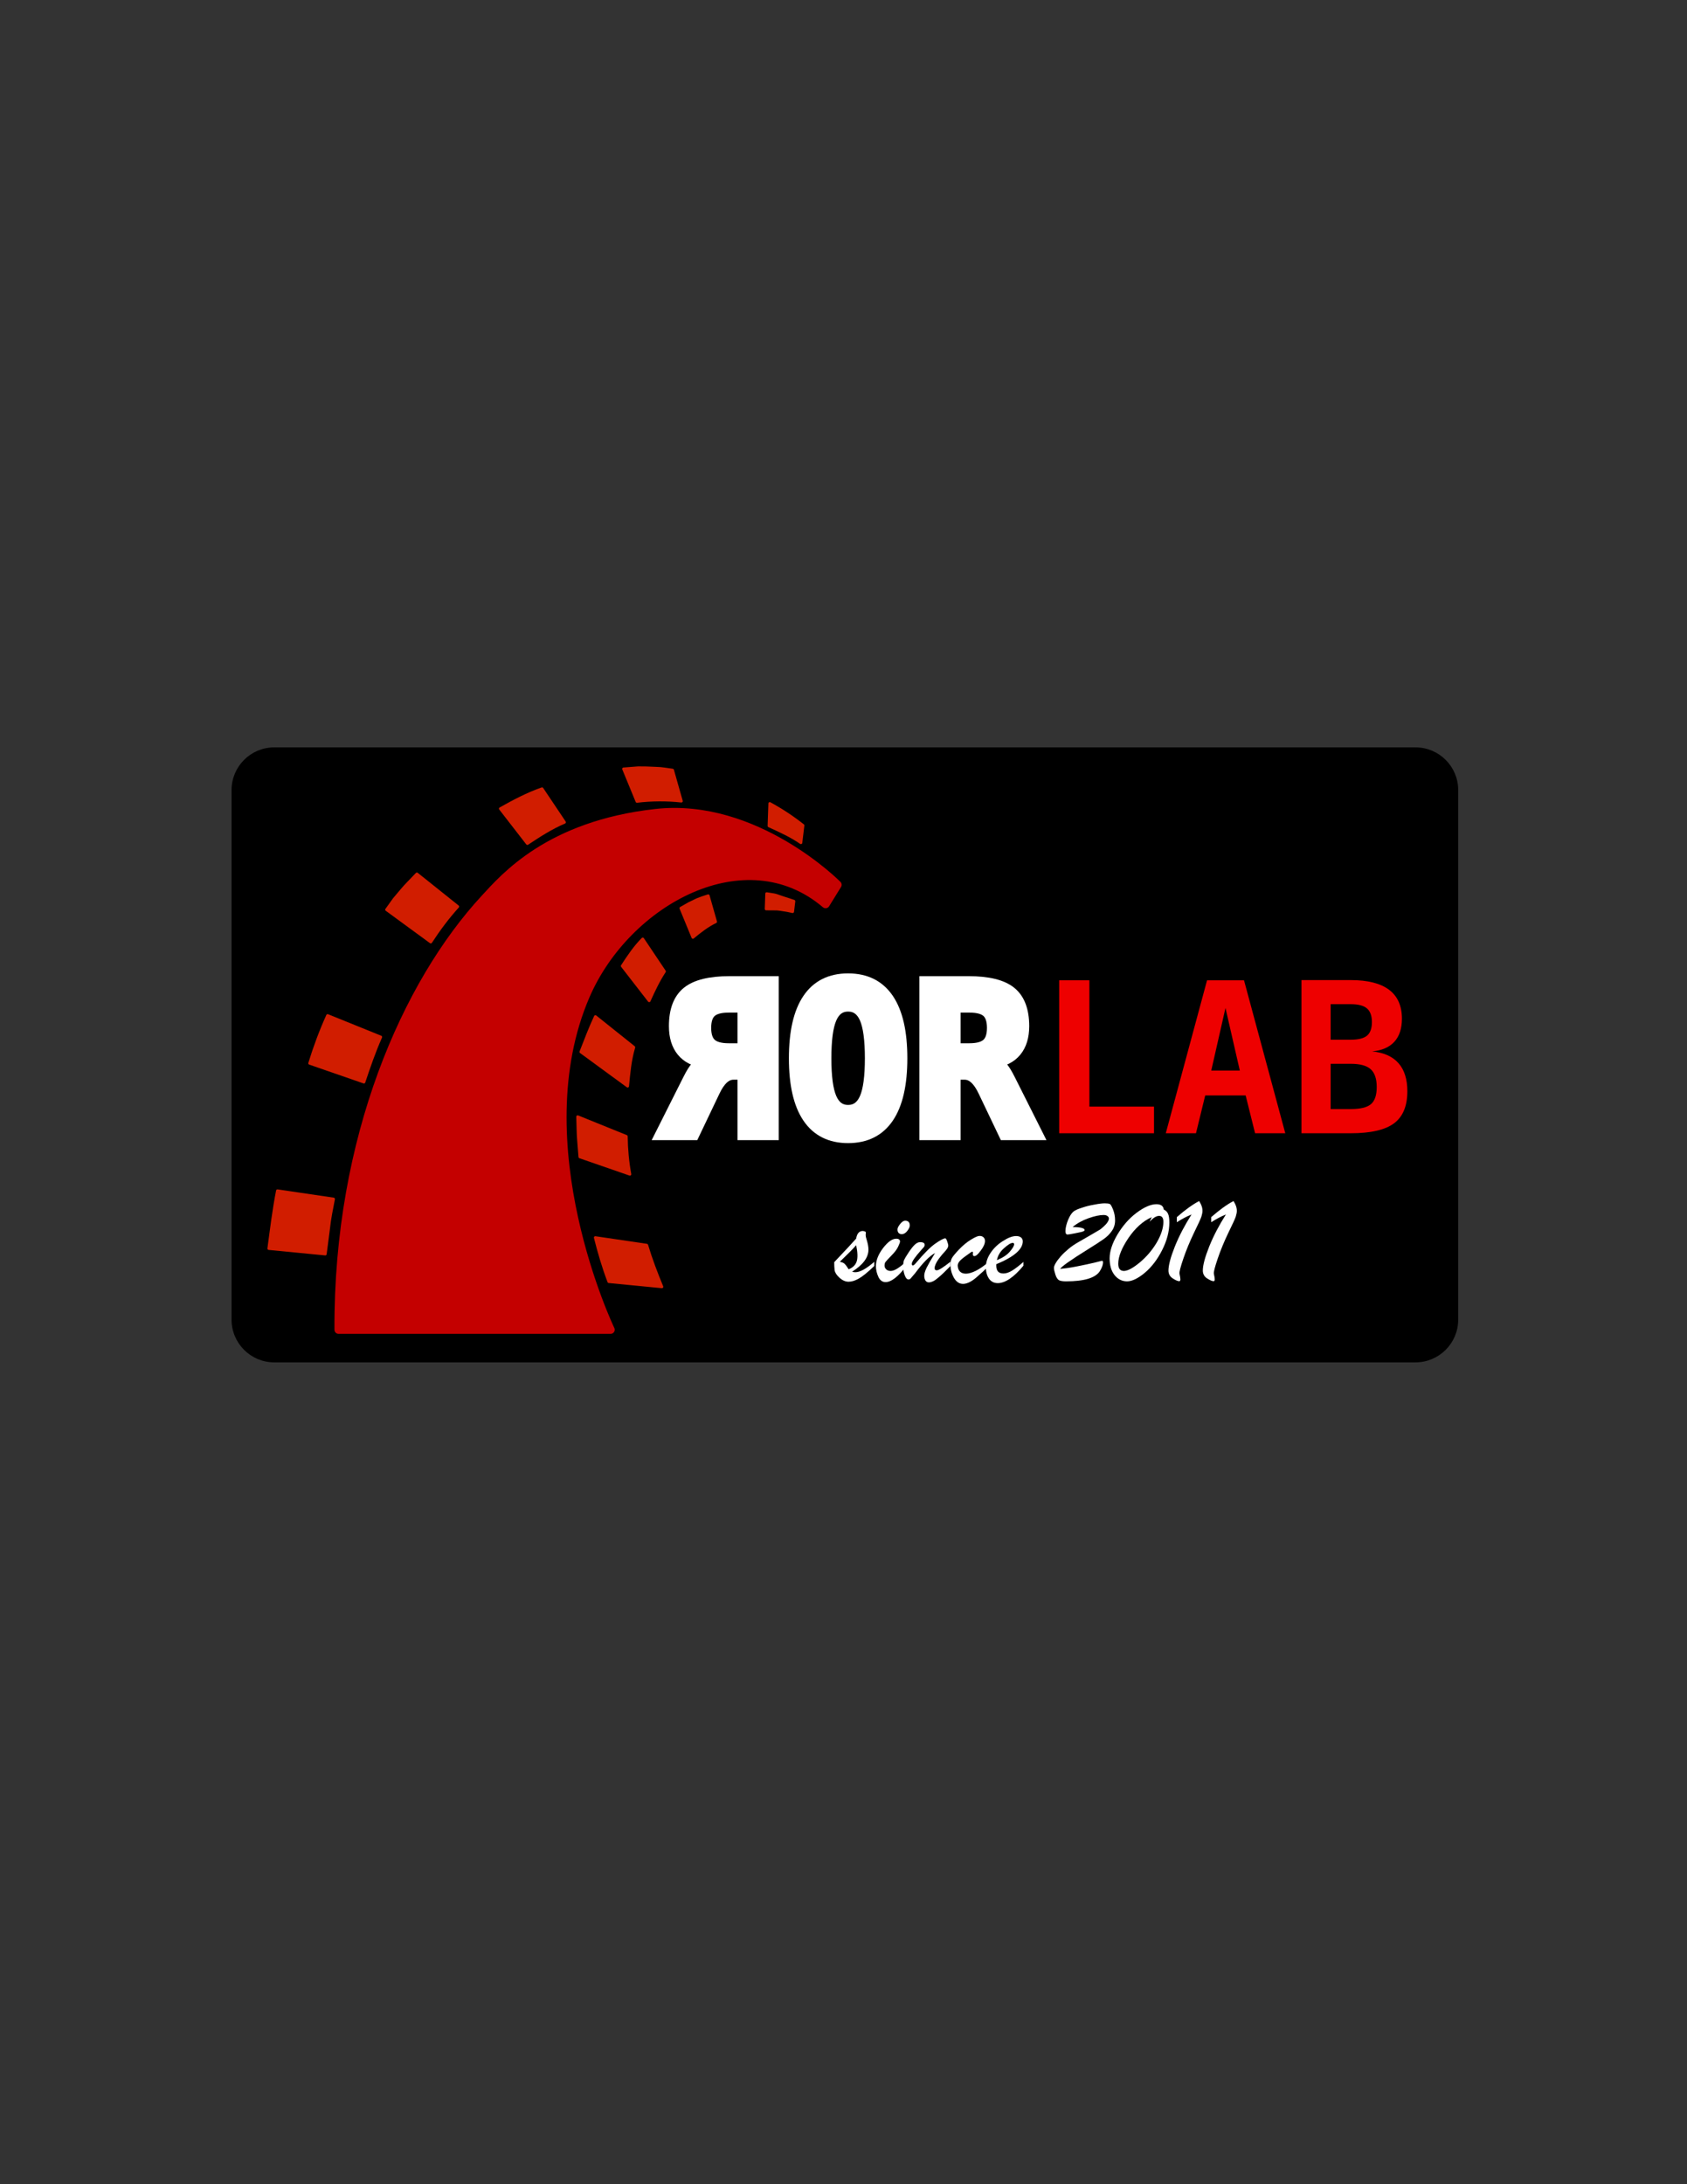 <?xml version="1.0" encoding="UTF-8"?>
<!DOCTYPE svg PUBLIC "-//W3C//DTD SVG 1.1//EN" "http://www.w3.org/Graphics/SVG/1.1/DTD/svg11.dtd">
<svg version="1.1" xmlns="http://www.w3.org/2000/svg" xmlns:xlink="http://www.w3.org/1999/xlink" x="0" y="0" width="612" height="792" viewBox="0, 0, 612, 792">
  <rect x="0" y="0" width="612" height="792" fill="#333333" stroke="none"/>
  <g id="Layer_1">
    <g id="배경">
      <path d="M99.5,271.5 L513.5,271.5 C521.784,271.5 528.5,278.216 528.5,286.5 L528.5,478.5 C528.5,486.784 521.784,493.5 513.5,493.5 L99.5,493.5 C91.216,493.5 84.5,486.784 84.5,478.5 L84.5,286.5 C84.5,278.216 91.216,271.5 99.5,271.5 z" fill="#000000"/>
      <path d="M99.5,271.5 L513.5,271.5 C521.784,271.5 528.5,278.216 528.5,286.5 L528.5,478.5 C528.5,486.784 521.784,493.5 513.5,493.5 L99.5,493.5 C91.216,493.5 84.5,486.784 84.5,478.5 L84.5,286.5 C84.5,278.216 91.216,271.5 99.5,271.5 z" fill-opacity="0" stroke="#000000" stroke-width="1"/>
    </g>
    <path d="M302.631,457.675 Q305.713,454.409 307.691,452.293 Q309.669,450.177 310.589,449.119 Q311.049,446.359 312.981,446.359 Q313.441,446.359 313.993,446.635 L314.131,447.049 Q314.039,447.325 314.039,447.877 Q314.039,448.429 314.361,449.395 Q315.051,451.603 315.051,453.121 Q315.051,457.399 309.117,461.125 Q309.669,461.309 310.313,461.309 Q312.843,461.309 317.167,457.537 L317.167,459.055 Q313.671,462.413 311.555,463.609 Q309.577,464.759 307.829,464.759 Q306.127,464.759 304.517,463.287 Q302.999,461.907 302.769,460.573 Q302.631,459.285 302.631,457.675 z M310.589,451.511 Q309.807,452.431 308.335,453.926 Q306.863,455.421 304.655,457.537 Q305.897,457.767 306.357,458.227 Q306.955,458.779 307.875,460.251 Q310.175,459.331 310.796,457.353 Q311.417,455.375 310.589,451.511 z" fill="#FFFFFF"/>
    <path d="M327.103,447.509 Q326.413,447.509 325.999,447.072 Q325.585,446.635 325.585,445.807 Q325.585,445.025 326.551,443.829 Q327.517,442.633 328.345,442.633 Q330.047,442.633 330.047,444.381 Q330.047,445.163 329.127,446.359 Q328.253,447.509 327.103,447.509 z M328.667,457.583 L328.667,459.239 Q324.297,464.897 321.261,464.897 Q319.513,464.897 318.639,462.965 Q317.765,461.079 317.765,459.101 Q317.765,455.973 320.341,452.569 Q322.963,449.165 325.125,449.165 Q326.505,449.165 326.505,450.223 Q326.505,450.591 325.815,452.063 Q325.125,453.535 323.331,455.329 Q322.411,456.249 321.905,456.824 Q321.399,457.399 321.215,457.629 Q320.893,458.089 320.893,458.917 Q320.893,459.699 321.491,460.274 Q322.089,460.849 323.101,460.849 Q324.113,460.849 325.424,460.044 Q326.735,459.239 328.667,457.583 z" fill="#FFFFFF"/>
    <path d="M339.201,454.363 Q336.257,455.927 331.979,461.677 Q330.645,463.287 330.323,463.609 Q330.001,463.931 329.587,463.931 Q328.759,463.931 328.207,462.413 Q327.655,460.895 327.655,459.331 Q327.655,457.767 327.931,456.985 Q328.115,456.571 328.529,455.858 Q328.943,455.145 329.633,454.133 Q331.013,452.063 331.956,451.235 Q332.899,450.407 333.773,450.407 Q335.153,450.407 335.383,451.028 Q335.613,451.649 335.107,452.247 L334.325,453.121 Q330.783,457.077 330.783,458.227 Q330.783,458.871 331.151,458.871 Q331.519,458.871 332.255,457.997 Q334.463,455.375 336.234,453.604 Q338.005,451.833 339.339,450.913 Q342.053,449.027 342.927,449.027 Q343.249,449.027 343.617,450.131 Q343.801,450.683 343.916,451.074 Q344.031,451.465 343.985,451.833 Q343.939,452.201 343.709,452.592 Q343.479,452.983 343.019,453.535 Q340.121,456.617 339.339,458.618 Q338.557,460.619 339.845,460.619 Q340.903,460.619 344.813,457.491 L344.813,459.055 Q343.525,460.389 342.398,461.47 Q341.271,462.551 340.259,463.379 Q339.293,464.207 338.534,464.575 Q337.775,464.943 337.223,464.989 Q336.671,465.035 336.303,464.851 Q335.935,464.667 335.705,464.299 Q335.291,463.609 335.291,462.551 Q335.291,461.493 336.119,459.745 Q336.579,458.825 337.338,457.491 Q338.097,456.157 339.201,454.363 z" fill="#FFFFFF"/>
    <path d="M358.613,457.629 L358.613,459.147 Q357.693,460.067 356.566,461.102 Q355.439,462.137 354.105,463.287 Q351.437,465.541 349.367,465.541 Q347.343,465.541 346.055,463.333 Q344.813,461.125 344.813,458.641 Q344.813,457.215 345.273,456.295 Q345.733,455.375 347.895,453.075 Q350.057,450.821 352.265,449.487 Q354.427,448.153 355.347,448.153 Q356.267,448.153 356.796,448.659 Q357.325,449.165 357.325,449.993 Q357.325,451.465 355.807,453.443 Q354.335,455.467 353.507,455.467 Q352.909,455.467 352.909,454.823 L352.955,454.317 Q352.955,453.857 352.725,453.857 Q352.449,453.857 350.609,455.237 Q348.723,456.571 348.079,457.353 Q347.435,458.135 347.435,458.917 Q347.481,460.297 348.263,461.079 Q349.045,461.861 350.471,461.838 Q351.897,461.815 353.944,460.826 Q355.991,459.837 358.613,457.629 z" fill="#FFFFFF"/>
    <path d="M361.419,458.411 L361.419,458.963 Q361.419,460.297 362.04,461.033 Q362.661,461.769 364.041,461.769 Q365.467,461.769 367.192,460.711 Q368.917,459.653 371.263,457.583 L371.263,458.963 Q366.019,465.265 361.971,465.265 Q359.901,465.265 358.774,463.632 Q357.647,461.999 357.647,459.469 Q357.647,456.847 359.349,454.317 Q361.097,451.695 363.857,449.993 Q366.617,448.199 368.641,448.199 Q369.745,448.199 370.389,448.705 Q371.033,449.211 371.033,450.131 Q371.033,454.455 361.419,458.411 z M361.649,456.939 Q364.731,455.697 366.295,453.903 Q367.905,452.017 367.905,451.189 Q367.905,450.683 367.399,450.683 Q366.341,450.683 364.225,452.615 Q362.155,454.409 361.649,456.939 z" fill="#FFFFFF"/>
    <path d="M389.111,444.933 Q393.481,444.979 393.481,446.037 Q393.481,446.267 392.975,446.497 Q392.469,446.727 390.077,447.187 Q387.777,447.647 387.271,447.647 Q386.719,447.647 386.581,447.026 Q386.443,446.405 386.581,445.462 Q386.719,444.519 387.087,443.392 Q387.455,442.265 387.961,441.299 Q388.697,439.919 389.433,439.321 Q390.261,438.631 392.469,437.941 Q394.585,437.205 397.069,436.791 Q399.369,436.331 400.795,436.331 Q402.037,436.331 402.589,436.561 Q403.049,436.745 403.785,438.585 Q404.521,440.425 404.521,442.541 Q404.521,444.657 403.371,446.313 Q402.267,447.969 400.381,449.303 Q399.461,449.947 398.012,450.89 Q396.563,451.833 394.631,453.029 Q385.247,458.871 384.603,460.113 Q385.661,460.021 387.133,459.814 Q388.605,459.607 390.491,459.239 Q394.263,458.503 396.977,457.859 Q399.645,457.169 399.737,457.169 Q400.151,457.169 400.151,457.721 Q400.151,459.101 398.955,460.987 Q396.517,464.621 386.719,464.621 Q385.201,464.621 384.373,464.299 Q383.453,463.931 382.901,462.275 Q382.349,460.573 382.349,459.791 Q382.303,459.193 382.947,458.066 Q383.591,456.939 384.764,455.605 Q385.937,454.271 387.616,452.868 Q389.295,451.465 391.365,450.315 L396.149,447.555 Q397.207,446.911 397.874,446.543 Q398.541,446.175 398.817,445.991 Q399.093,445.853 399.507,445.508 Q399.921,445.163 400.358,444.772 Q400.795,444.381 401.186,443.944 Q401.577,443.507 401.807,443.139 Q402.589,441.943 402.083,441.253 Q401.577,440.563 400.381,440.563 Q398.173,440.563 394.815,441.759 Q391.549,442.909 389.111,444.933 z" fill="#FFFFFF"/>
    <path d="M422.185,438.585 Q423.289,439.091 423.749,440.149 Q424.209,441.207 424.209,443.277 Q424.209,448.153 421.587,453.305 Q419.011,458.411 415.285,461.539 Q411.559,464.621 408.868,464.621 Q406.177,464.621 404.337,462.367 Q402.543,460.113 402.543,456.295 Q402.543,452.431 405.349,447.693 Q406.775,445.301 408.5,443.323 Q410.225,441.345 412.295,439.781 Q416.481,436.653 419.517,436.653 Q421.955,436.653 422.185,438.585 z M417.033,443.001 L417.815,441.345 Q413.077,443.461 409.351,448.935 Q405.671,454.409 405.671,458.227 Q405.671,460.849 407.718,460.849 Q409.765,460.849 413.491,457.767 Q417.171,454.685 419.609,450.591 Q422.047,446.405 422.047,443.047 Q422.047,440.885 420.483,440.885 Q419.011,440.885 417.033,443.001 z" fill="#FFFFFF"/>
    <path d="M426.923,443.185 L426.923,441.345 Q431.431,437.389 435.019,435.503 Q435.617,436.469 435.893,437.228 Q436.169,437.987 436.215,438.654 Q436.261,439.321 436.146,439.919 Q436.031,440.517 435.847,441.115 Q435.525,442.173 433.133,447.049 Q430.833,451.833 429.269,456.433 Q427.705,461.033 427.889,461.861 Q428.211,463.333 428.211,463.908 Q428.211,464.483 427.843,464.575 Q427.015,464.575 425.451,463.563 Q423.887,462.551 423.887,460.711 Q423.887,457.813 426.233,451.925 Q427.429,448.981 428.924,446.129 Q430.419,443.277 432.259,440.379 Q429.729,441.391 426.923,443.185 z" fill="#FFFFFF"/>
    <path d="M439.389,443.185 L439.389,441.345 Q443.897,437.389 447.485,435.503 Q448.083,436.469 448.359,437.228 Q448.635,437.987 448.681,438.654 Q448.727,439.321 448.612,439.919 Q448.497,440.517 448.313,441.115 Q447.991,442.173 445.599,447.049 Q443.299,451.833 441.735,456.433 Q440.171,461.033 440.355,461.861 Q440.677,463.333 440.677,463.908 Q440.677,464.483 440.309,464.575 Q439.481,464.575 437.917,463.563 Q436.353,462.551 436.353,460.711 Q436.353,457.813 438.699,451.925 Q439.895,448.981 441.39,446.129 Q442.885,443.277 444.725,440.379 Q442.195,441.391 439.389,443.185 z" fill="#FFFFFF"/>
    <g id="RORLAB">
      <g>
        <path d="M255.478,385.233 Q253.843,385.567 252.636,386.774 Q251.428,387.982 249.682,391.474 L239.652,411.423 L251.688,411.423 L258.375,397.418 Q258.672,396.823 259.155,395.783 Q262.09,389.505 266.065,389.505 L269.557,389.505 L269.557,411.423 L280.516,411.423 L280.516,355.96 L264.69,355.96 Q253.992,355.96 249.329,359.749 Q244.667,363.538 244.667,372.082 Q244.667,377.803 247.453,381.184 Q250.24,384.564 255.478,385.233 z M269.557,365.172 L269.557,380.292 L264.393,380.292 Q259.898,380.292 257.948,378.527 Q255.998,376.763 255.998,372.714 Q255.998,368.664 257.929,366.918 Q259.861,365.172 264.393,365.172 z" fill="#FFFFFF"/>
        <path d="M255.478,385.233 Q253.843,385.567 252.636,386.774 Q251.428,387.982 249.682,391.474 L239.652,411.423 L251.688,411.423 L258.375,397.418 Q258.672,396.823 259.155,395.783 Q262.09,389.505 266.065,389.505 L269.557,389.505 L269.557,411.423 L280.516,411.423 L280.516,355.96 L264.69,355.96 Q253.992,355.96 249.329,359.749 Q244.667,363.538 244.667,372.082 Q244.667,377.803 247.453,381.184 Q250.24,384.564 255.478,385.233 z M269.557,365.172 L269.557,380.292 L264.393,380.292 Q259.898,380.292 257.948,378.527 Q255.998,376.763 255.998,372.714 Q255.998,368.664 257.929,366.918 Q259.861,365.172 264.393,365.172 z" fill-opacity="0" stroke="#FFFFFF" stroke-width="4"/>
      </g>
      <g>
        <path d="M307.66,364.801 Q303.462,364.801 301.53,369.277 Q299.599,373.754 299.599,383.747 Q299.599,393.703 301.53,398.179 Q303.462,402.656 307.66,402.656 Q311.895,402.656 313.827,398.179 Q315.758,393.703 315.758,383.747 Q315.758,373.754 313.827,369.277 Q311.895,364.801 307.66,364.801 z M288.194,383.747 Q288.194,369.519 293.116,362.238 Q298.038,354.957 307.66,354.957 Q317.319,354.957 322.241,362.238 Q327.163,369.519 327.163,383.747 Q327.163,397.938 322.241,405.219 Q317.319,412.5 307.66,412.5 Q298.038,412.5 293.116,405.219 Q288.194,397.938 288.194,383.747 z" fill="#FFFFFF"/>
        <path d="M307.66,364.801 Q303.462,364.801 301.53,369.277 Q299.599,373.754 299.599,383.747 Q299.599,393.703 301.53,398.179 Q303.462,402.656 307.66,402.656 Q311.895,402.656 313.827,398.179 Q315.758,393.703 315.758,383.747 Q315.758,373.754 313.827,369.277 Q311.895,364.801 307.66,364.801 z M288.194,383.747 Q288.194,369.519 293.116,362.238 Q298.038,354.957 307.66,354.957 Q317.319,354.957 322.241,362.238 Q327.163,369.519 327.163,383.747 Q327.163,397.938 322.241,405.219 Q317.319,412.5 307.66,412.5 Q298.038,412.5 293.116,405.219 Q288.194,397.938 288.194,383.747 z" fill-opacity="0" stroke="#FFFFFF" stroke-width="4"/>
      </g>
      <g>
        <path d="M360.56,385.233 Q362.194,385.567 363.402,386.774 Q364.609,387.982 366.355,391.474 L376.385,411.423 L364.349,411.423 L357.662,397.418 Q357.365,396.823 356.882,395.783 Q353.947,389.505 349.972,389.505 L346.48,389.505 L346.48,411.423 L335.522,411.423 L335.522,355.96 L351.347,355.96 Q362.046,355.96 366.708,359.749 Q371.37,363.538 371.37,372.082 Q371.37,377.803 368.584,381.184 Q365.798,384.564 360.56,385.233 z M346.48,365.172 L346.48,380.292 L351.644,380.292 Q356.139,380.292 358.089,378.527 Q360.04,376.763 360.04,372.714 Q360.04,368.664 358.108,366.918 Q356.176,365.172 351.644,365.172 z" fill="#FFFFFF"/>
        <path d="M360.56,385.233 Q362.194,385.567 363.402,386.774 Q364.609,387.982 366.355,391.474 L376.385,411.423 L364.349,411.423 L357.662,397.418 Q357.365,396.823 356.882,395.783 Q353.947,389.505 349.972,389.505 L346.48,389.505 L346.48,411.423 L335.522,411.423 L335.522,355.96 L351.347,355.96 Q362.046,355.96 366.708,359.749 Q371.37,363.538 371.37,372.082 Q371.37,377.803 368.584,381.184 Q365.798,384.564 360.56,385.233 z M346.48,365.172 L346.48,380.292 L351.644,380.292 Q356.139,380.292 358.089,378.527 Q360.04,376.763 360.04,372.714 Q360.04,368.664 358.108,366.918 Q356.176,365.172 351.644,365.172 z" fill-opacity="0" stroke="#FFFFFF" stroke-width="4"/>
      </g>
      <path d="M384.244,410.923 L384.244,355.46 L395.203,355.46 L395.203,401.264 L418.643,401.264 L418.643,410.923 z" fill="#EE0000"/>
      <path d="M444.573,365.49 L439.41,388.188 L449.774,388.188 z M437.887,355.46 L451.297,355.46 L466.268,410.923 L455.309,410.923 L451.892,397.215 L437.218,397.215 L433.874,410.923 L422.916,410.923 z" fill="#EE0000"/>
      <path d="M482.725,385.736 L482.725,402.156 L490.006,402.156 Q495.244,402.156 497.343,400.372 Q499.442,398.589 499.442,394.169 Q499.442,389.674 497.25,387.705 Q495.059,385.736 490.006,385.736 z M482.725,364.115 L482.725,377.006 L490.006,377.006 Q494.167,377.006 495.931,375.52 Q497.696,374.034 497.696,370.616 Q497.696,367.199 495.894,365.657 Q494.093,364.115 490.006,364.115 z M472.138,355.385 L490.006,355.385 Q499.256,355.385 503.918,358.896 Q508.581,362.406 508.581,369.39 Q508.581,374.74 505.832,377.749 Q503.083,380.758 497.77,381.241 Q504.123,381.872 507.336,385.513 Q510.55,389.154 510.55,395.692 Q510.55,403.716 505.72,407.319 Q500.891,410.923 490.006,410.923 L472.138,410.923 z" fill="#EE0000"/>
    </g>
    <g id="Rail">
      <g>
        <path d="M279.248,291.349 C283.478,293.655 287.521,296.316 291.305,299.301 L290.553,305.585 C286.945,303.091 282.94,301.284 278.969,299.474 L279.248,291.349 z" fill="#D11D00"/>
        <path d="M279.248,291.349 C283.478,293.655 287.521,296.316 291.305,299.301 L290.553,305.585 C286.945,303.091 282.94,301.284 278.969,299.474 L279.248,291.349 z" fill-opacity="0" stroke="#D11D00" stroke-width="1" stroke-linecap="round" stroke-linejoin="round"/>
      </g>
      <g>
        <path d="M278.126,324.035 C283.015,324.807 279.655,324.163 288.013,326.79 L287.56,330.574 C286.338,330.304 287.002,330.446 285.569,330.152 C280.861,329.437 283.401,329.671 277.936,329.592 L278.126,324.035 z" fill="#D11D00"/>
        <path d="M278.126,324.035 C283.015,324.807 279.655,324.163 288.013,326.79 L287.56,330.574 C286.338,330.304 287.002,330.446 285.569,330.152 C280.861,329.437 283.401,329.671 277.936,329.592 L278.126,324.035 z" fill-opacity="0" stroke="#D11D00" stroke-width="1" stroke-linecap="round" stroke-linejoin="round"/>
      </g>
      <g>
        <path d="M256.93,324.799 L259.61,334.237 C256.568,335.687 253.934,337.767 251.358,339.904 L246.998,329.31 C251.042,327.022 249.059,328.051 252.931,326.192 C254.246,325.674 255.578,325.21 256.93,324.799 z" fill="#D11D00"/>
        <path d="M256.93,324.799 L259.61,334.237 C256.568,335.687 253.934,337.767 251.358,339.904 L246.998,329.31 C251.042,327.022 249.059,328.051 252.931,326.192 C254.246,325.674 255.578,325.21 256.93,324.799 z" fill-opacity="0" stroke="#D11D00" stroke-width="1" stroke-linecap="round" stroke-linejoin="round"/>
      </g>
      <g>
        <path d="M234.413,278.423 C241.279,278.751 238.09,278.436 243.993,279.247 L247.188,290.496 C241.841,289.905 236.402,289.946 231.063,290.59 L226.214,278.807 C229.607,278.544 227.839,278.681 231.517,278.396 L234.413,278.423 z" fill="#D11D00"/>
        <path d="M234.413,278.423 C241.279,278.751 238.09,278.436 243.993,279.247 L247.188,290.496 C241.841,289.905 236.402,289.946 231.063,290.59 L226.214,278.807 C229.607,278.544 227.839,278.681 231.517,278.396 L234.413,278.423 z" fill-opacity="0" stroke="#D11D00" stroke-width="1" stroke-linecap="round" stroke-linejoin="round"/>
      </g>
      <g>
        <path d="M196.642,286.01 L204.79,298.16 C199.998,300.185 195.625,303.009 191.313,305.883 L181.501,293.226 C186.382,290.476 191.328,287.871 196.642,286.01 z" fill="#D11D00"/>
        <path d="M196.642,286.01 L204.79,298.16 C199.998,300.185 195.625,303.009 191.313,305.883 L181.501,293.226 C186.382,290.476 191.328,287.871 196.642,286.01 z" fill-opacity="0" stroke="#D11D00" stroke-width="1" stroke-linecap="round" stroke-linejoin="round"/>
      </g>
      <g>
        <path d="M233.164,340.47 L241.061,352.245 C238.852,355.599 237.154,359.236 235.503,362.884 L225.728,350.275 C227.958,346.838 230.266,343.396 233.164,340.47 z" fill="#D11D00"/>
        <path d="M233.164,340.47 L241.061,352.245 C238.852,355.599 237.154,359.236 235.503,362.884 L225.728,350.275 C227.958,346.838 230.266,343.396 233.164,340.47 z" fill-opacity="0" stroke="#D11D00" stroke-width="1" stroke-linecap="round" stroke-linejoin="round"/>
      </g>
      <g>
        <path d="M215.991,368.613 L229.94,379.757 C228.551,384.337 228.152,389.118 227.692,393.848 L210.722,381.429 C212.394,377.124 214.044,372.803 215.991,368.613 z" fill="#D11D00"/>
        <path d="M215.991,368.613 L229.94,379.757 C228.551,384.337 228.152,389.118 227.692,393.848 L210.722,381.429 C212.394,377.124 214.044,372.803 215.991,368.613 z" fill-opacity="0" stroke="#D11D00" stroke-width="1" stroke-linecap="round" stroke-linejoin="round"/>
      </g>
      <g>
        <path d="M151.236,316.884 L166.069,328.734 C162.446,332.726 159.213,337.068 156.274,341.586 L140.239,329.852 L143,326 C148.115,319.967 145.382,323.017 151.236,316.884 z" fill="#D11D00"/>
        <path d="M151.236,316.884 L166.069,328.734 C162.446,332.726 159.213,337.068 156.274,341.586 L140.239,329.852 L143,326 C148.115,319.967 145.382,323.017 151.236,316.884 z" fill-opacity="0" stroke="#D11D00" stroke-width="1" stroke-linecap="round" stroke-linejoin="round"/>
      </g>
      <g>
        <path d="M118.845,368.232 L138.128,376.032 C135.766,381.352 133.866,386.861 132.026,392.379 L112.33,385.558 C114.147,379.66 116.3,373.855 118.845,368.232 z" fill="#D11D00"/>
        <path d="M118.845,368.232 L138.128,376.032 C135.766,381.352 133.866,386.861 132.026,392.379 L112.33,385.558 C114.147,379.66 116.3,373.855 118.845,368.232 z" fill-opacity="0" stroke="#D11D00" stroke-width="1" stroke-linecap="round" stroke-linejoin="round"/>
      </g>
      <g>
        <path d="M209.557,404.923 L227.208,412.062 C227.26,416.66 227.687,421.267 228.514,425.793 L210.361,419.506 C209.578,409.345 209.825,414.207 209.557,404.923 z" fill="#D11D00"/>
        <path d="M209.557,404.923 L227.208,412.062 C227.26,416.66 227.687,421.267 228.514,425.793 L210.361,419.506 C209.578,409.345 209.825,414.207 209.557,404.923 z" fill-opacity="0" stroke="#D11D00" stroke-width="1" stroke-linecap="round" stroke-linejoin="round"/>
      </g>
      <g>
        <path d="M215.954,448.759 L234.62,451.509 C236.155,456.647 238.082,461.652 240.125,466.605 L220.867,464.732 C218.882,459.521 217.315,454.161 215.954,448.759 z" fill="#D11D00"/>
        <path d="M215.954,448.759 L234.62,451.509 C236.155,456.647 238.082,461.652 240.125,466.605 L220.867,464.732 C218.882,459.521 217.315,454.161 215.954,448.759 z" fill-opacity="0" stroke="#D11D00" stroke-width="1" stroke-linecap="round" stroke-linejoin="round"/>
      </g>
      <g>
        <path d="M100.646,431.773 L121.005,434.773 C118.998,445.33 120.145,438.703 118.003,454.724 L97.507,452.73 C98.443,445.732 99.294,438.71 100.646,431.773 z" fill="#D11D00"/>
        <path d="M100.646,431.773 L121.005,434.773 C118.998,445.33 120.145,438.703 118.003,454.724 L97.507,452.73 C98.443,445.732 99.294,438.71 100.646,431.773 z" fill-opacity="0" stroke="#D11D00" stroke-width="1" stroke-linecap="round" stroke-linejoin="round"/>
      </g>
      <g>
        <path d="M299.5,327.833 L303.833,320.833 C303.833,320.833 274.144,290.77 237.859,294.833 C199.167,299.167 183.047,318.026 175.833,325.833 C147.5,356.5 122.5,412.5 122.833,482.167 L221.5,482.167 C221.5,482.167 189.167,414.833 212.5,360.957 C227.367,326.628 270.5,303.167 299.5,327.833 z" fill="#C40000"/>
        <path d="M299.5,327.833 L303.833,320.833 C303.833,320.833 274.144,290.77 237.859,294.833 C199.167,299.167 183.047,318.026 175.833,325.833 C147.5,356.5 122.5,412.5 122.833,482.167 L221.5,482.167 C221.5,482.167 189.167,414.833 212.5,360.957 C227.367,326.628 270.5,303.167 299.5,327.833 z" fill-opacity="0" stroke="#C40000" stroke-width="3" stroke-linecap="round" stroke-linejoin="round"/>
      </g>
    </g>
  </g>
</svg>
